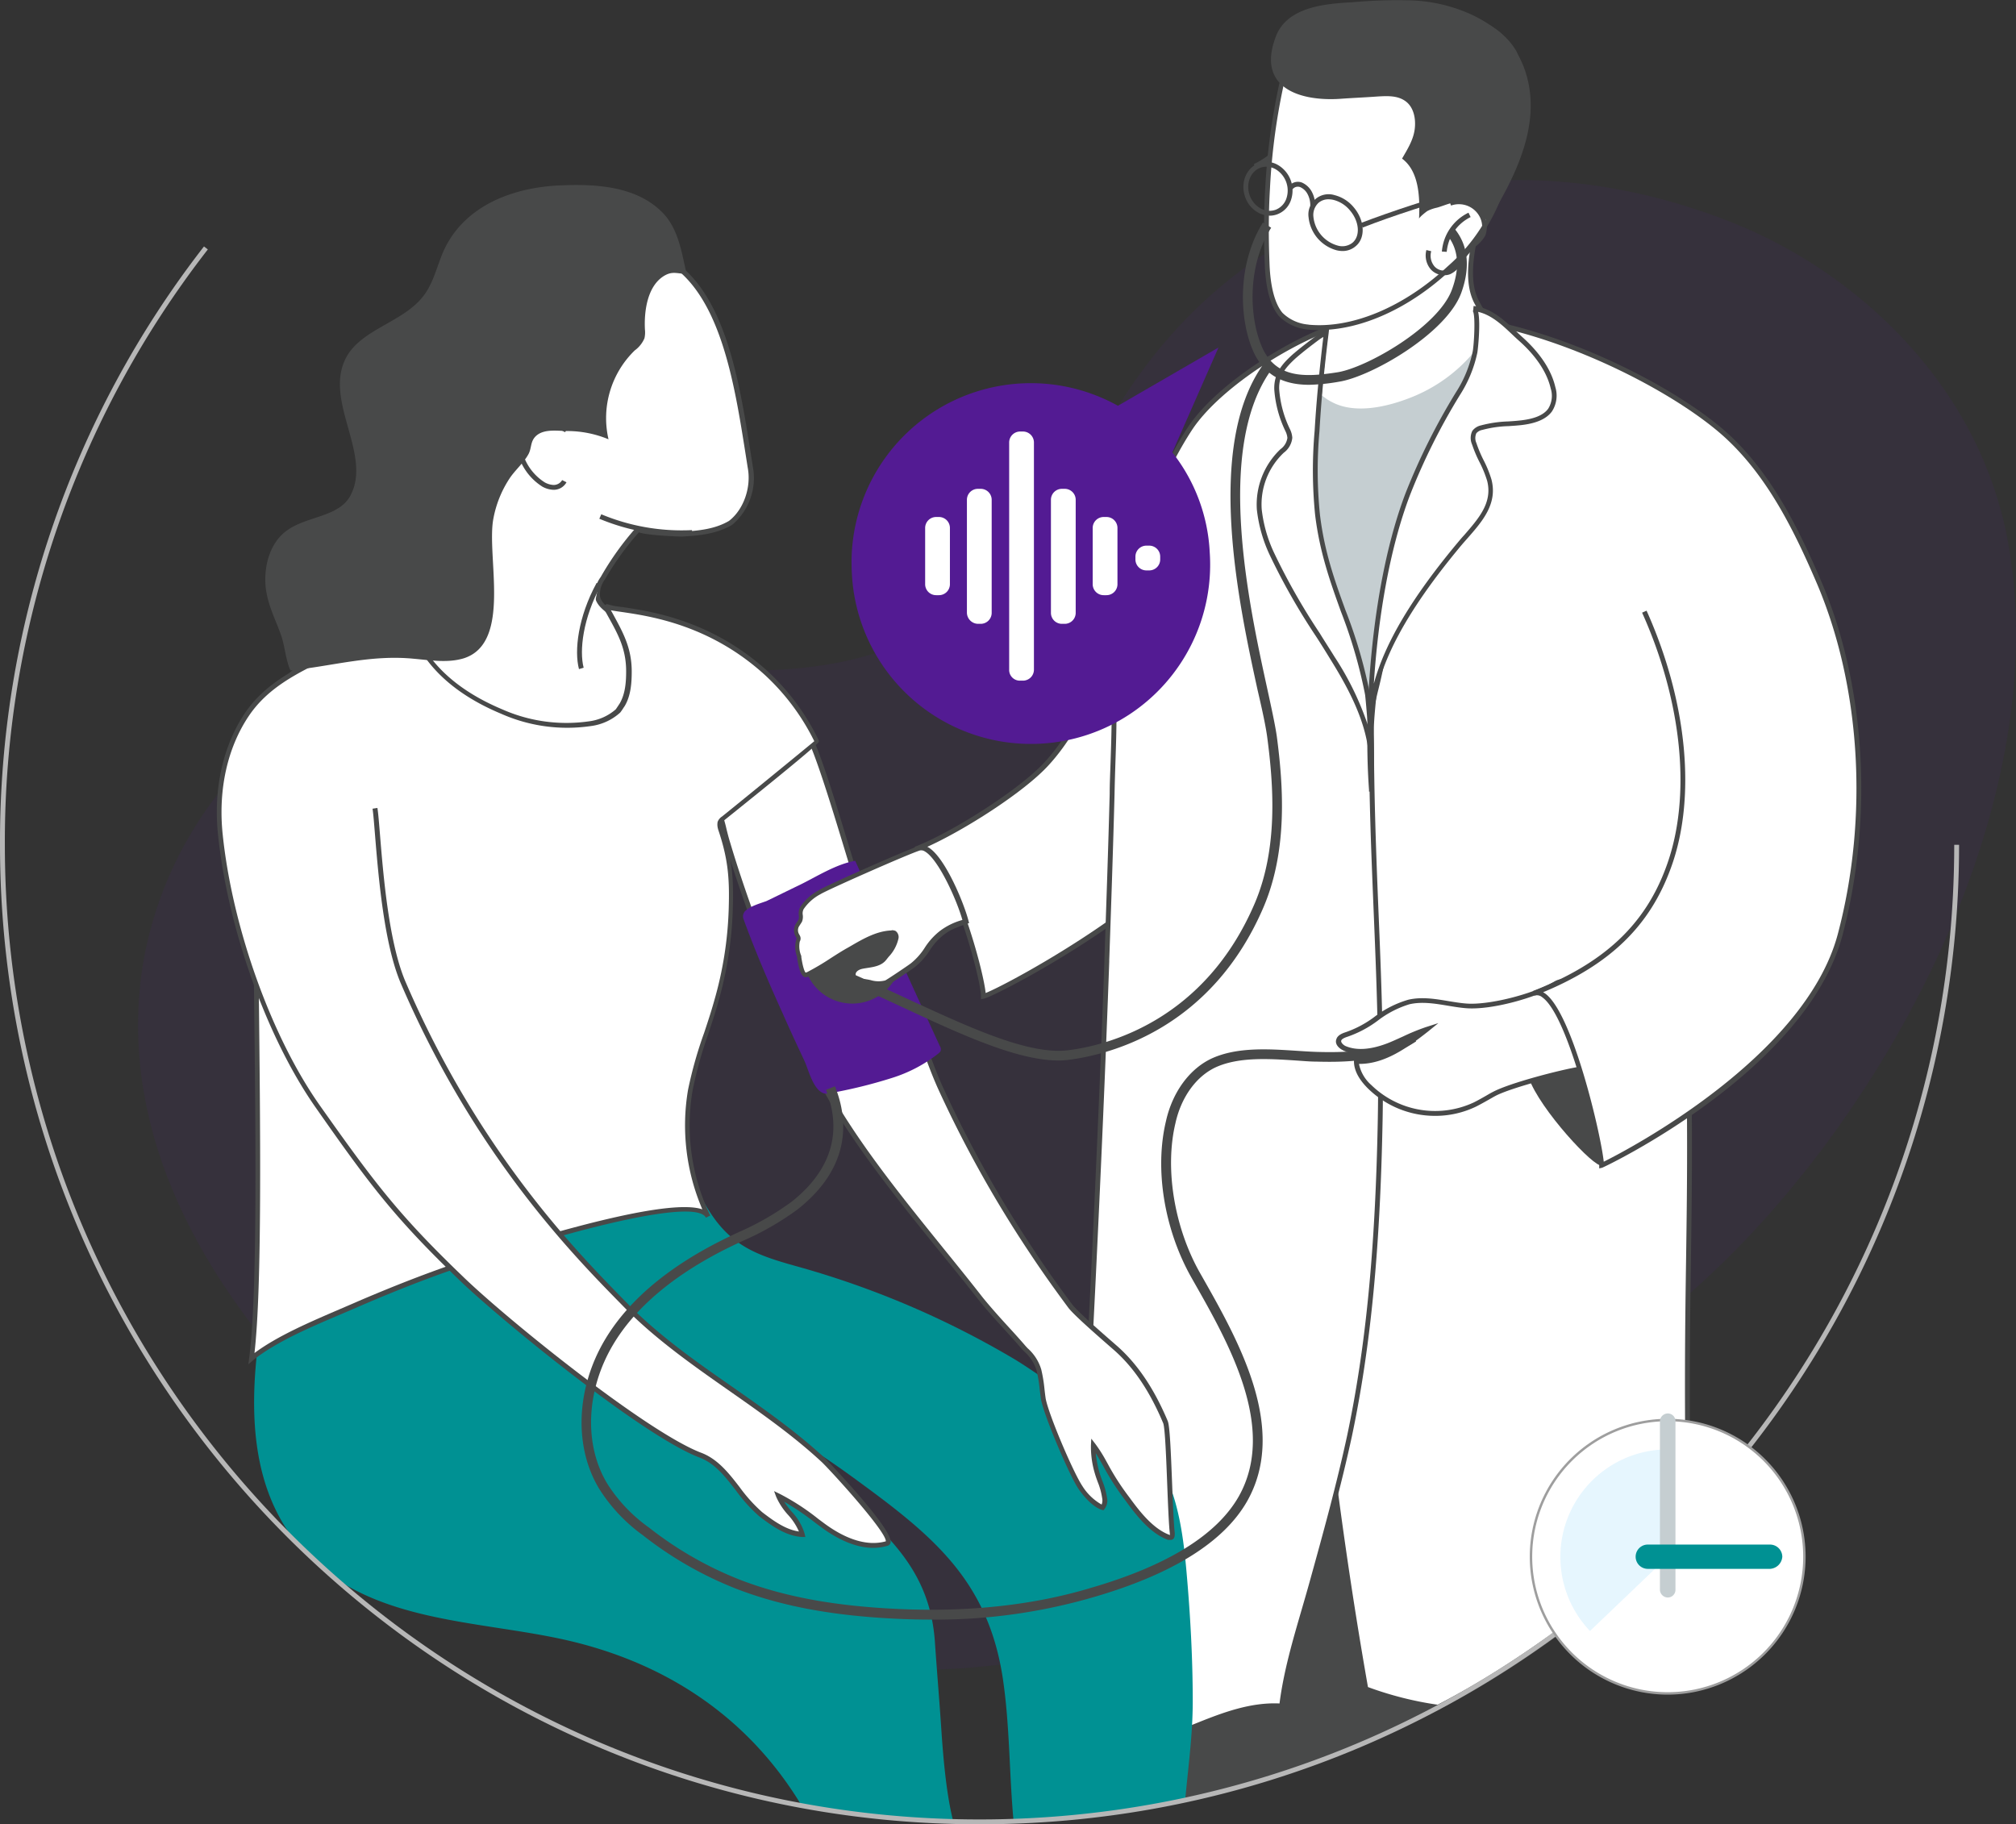 <svg id="Layer_1" data-name="Layer 1" xmlns="http://www.w3.org/2000/svg" viewBox="0 0 415.12 375.65"><rect x="0" y="0" width="415.12" height="375.65" fill="#333333" stroke="none"/><defs><style>.cls-1{isolation:isolate;opacity:0.1;}.cls-2{fill:#531b93;}.cls-3{fill:#fff;}.cls-4{fill:#484949;}.cls-5{fill:#009193;}.cls-6{fill:#c5ced1;}.cls-7{fill:#b7b7b7;}.cls-8{fill:#9e9e9e;}.cls-9{fill:#04a0f4;}</style></defs><g class="cls-1"><path class="cls-2" d="M408.8,128.4C398.5,108.6,380,92.9,359,84.7c-48.2-18.8-97.8-6.3-125.3,37.4-11.1,17.6-21.7,36.9-39.9,47-33.2,18.4-76-1.8-112.2,9.5-27.4,8.6-47.1,35.6-49.8,64.1C27.9,283.3,56.1,319.4,86,343.4c31.1,25,70.4,41.1,110.6,39.5,59.6-2.3,113.6-40.7,156.1-79,39.7-35.8,74.7-101.9,63.2-156A80,80,0,0,0,408.8,128.4Z" transform="translate(-3 -39.14)"/></g><path class="cls-3" d="M238.4,149.8c2-8.2,6.7-15.6,12.5-21.7a17.81,17.81,0,0,1,7.2-5.2c2.8-1,6.2-.7,8.3,1.4,2.4,2.4,2.5,6.1,2.4,9.5-.3,13.1-.7,26.4-3.4,39.3a90,90,0,0,1-5.9,18.9c-2.2,5-3.9,9.8-5.9,14.8-6.8,16.6-45.2,36.9-48.1,37.5,0-4.1-7.8-32.7-14-30.3,7.4-2.8,21.8-11.8,27.1-17.7C222,192.6,230.5,182.2,238.4,149.8Z" transform="translate(-3 -39.14)"/><path class="cls-4" d="M205,244.91v-.61c0-3.57-6-25.75-11.43-29.46a2,2,0,0,0-1.87-.38h0l-.36-.94h0c7.36-2.8,21.7-11.8,26.87-17.56,7.59-8.25,14.21-23.82,19.69-46.28h0c1.85-7.61,6.22-15.19,12.62-21.93a18.54,18.54,0,0,1,7.4-5.32,8.43,8.43,0,0,1,8.81,1.52c2.55,2.54,2.65,6.42,2.55,9.86-.26,11.55-.59,25.93-3.41,39.39a90.67,90.67,0,0,1-5.93,19c-1.44,3.26-2.69,6.51-3.9,9.66-.65,1.69-1.31,3.4-2,5.12-6.95,17-45.71,37.24-48.46,37.81Zm-11.42-31.23a4.79,4.79,0,0,1,.56.33c5.5,3.77,11.27,24.38,11.82,29.61,5.43-2.16,40.81-21.48,47.18-37q1-2.58,2-5.11c1.21-3.15,2.47-6.42,3.91-9.7a88.78,88.78,0,0,0,5.87-18.8c2.8-13.37,3.13-27.7,3.39-39.21.1-3.24,0-6.88-2.25-9.14-2.07-2.06-5.4-2.13-7.78-1.28a17.68,17.68,0,0,0-7,5.07c-6.29,6.61-10.57,14-12.38,21.48h0c-5.52,22.62-12.22,38.34-19.92,46.72C214,202.18,201.41,210.22,193.58,213.68Z" transform="translate(-3 -39.14)"/><path class="cls-4" d="M217,409.8c-.5,2.2-.63,2-.33,4.19,19,.12,68.1-8.21,112-42.49a116.59,116.59,0,0,0-40.8-21.4c-4.5-1.3-9.4-2.3-13.7-.4-6.4,2.9-8.5,10.7-10.7,17.4a74.41,74.41,0,0,1-7.2,15.7,34.64,34.64,0,0,1-7.8,9.6c-4.9,4-11.1,5.7-17.1,7.9S218.3,403.6,217,409.8Z" transform="translate(-3 -39.14)"/><path class="cls-3" d="M350.3,235.8c1.67,57.76-.51,60.17.5,117.94-24.33,21.06-40,30.93-51.62,37a69.55,69.55,0,0,1-14.88-3.8c-3.5-19.8-6.3-39.7-8.6-59.7-2.1-18.4-5.6-37.9-5.4-56.3.3-30.1,1.5-60.3,3.1-90.3.4-7.4.8-14.8,1.9-22.2a82.74,82.74,0,0,1,3.5-14.7,64.87,64.87,0,0,1,5.9-12.5,29,29,0,0,1,6.7-8.1,20.78,20.78,0,0,1,18.6-3.8,33.88,33.88,0,0,1,9.1,4.6A167.76,167.76,0,0,1,333.2,135a75.74,75.74,0,0,1,9.2,8.7,87.7,87.7,0,0,1,6.7,9.3c1,1.6,2.1,3.2,3.1,4.7a2.11,2.11,0,0,1,.5,1.3c0,.5-.5.9-.9.7" transform="translate(-3 -39.14)"/><path class="cls-4" d="M299.26,391.22l-.17,0a71.26,71.26,0,0,1-15-3.84l-.25-.1-.05-.27c-3.34-18.91-6.16-38.45-8.61-59.73-.54-4.8-1.2-9.77-1.83-14.58-1.83-13.84-3.72-28.15-3.57-41.79.27-27,1.25-55.7,3.1-90.32.39-7.28.8-14.81,1.91-22.24a83.76,83.76,0,0,1,3.52-14.8,65.17,65.17,0,0,1,5.94-12.59,28.83,28.83,0,0,1,6.82-8.23,21.18,21.18,0,0,1,19.05-3.89,33.86,33.86,0,0,1,9.24,4.67,166.11,166.11,0,0,1,14.14,11.13,75.77,75.77,0,0,1,9.26,8.76,87.72,87.72,0,0,1,6.74,9.35c.75,1.2,1.56,2.4,2.33,3.56l.77,1.13a2.6,2.6,0,0,1,.58,1.58,1.28,1.28,0,0,1-.6,1.08,1,1,0,0,1-1,.07l.44-.9c.15-.1.18-.18.18-.25a1.63,1.63,0,0,0-.4-1l-.78-1.16c-.78-1.16-1.59-2.37-2.34-3.57A86.43,86.43,0,0,0,342,144a75.47,75.47,0,0,0-9.14-8.65,169.09,169.09,0,0,0-14.06-11.07,33.09,33.09,0,0,0-9-4.53,20.16,20.16,0,0,0-18.14,3.71,27.6,27.6,0,0,0-6.59,8,64.17,64.17,0,0,0-5.86,12.4,84,84,0,0,0-3.48,14.62c-1.09,7.38-1.5,14.89-1.89,22.15-1.85,34.6-2.83,63.28-3.1,90.28-.15,13.56,1.74,27.84,3.56,41.64.63,4.81,1.29,9.79,1.84,14.59,2.43,21.17,5.23,40.6,8.54,59.4a70.6,70.6,0,0,0,14.35,3.64c9.53-4.95,25.17-14.14,51.21-36.67-.47-26.55-.26-41.18-.05-55.32.23-16.11.45-31.32-.45-62.38l1,0c.9,31.08.68,46.29.45,62.41-.21,14.18-.42,28.84.05,55.53V354l-.17.15c-26.37,22.83-42.15,32.07-51.72,37Z" transform="translate(-3 -39.14)"/><path class="cls-4" d="M292.9,249.7a10.09,10.09,0,0,0,1.5-.7c.4-.2.6-.5,1.1-.5a19.27,19.27,0,0,1,2.4.1,2.35,2.35,0,0,1,.8.2c.4,0,.8-.1,1.2-.1a1.7,1.7,0,0,1,1.5,2.9A12.23,12.23,0,0,1,298,255a29,29,0,0,1-2.9,1.9c-1.5.9-2.9,1.9-4.4,2.8a3.7,3.7,0,0,1-1.1.5,3.79,3.79,0,0,1-1.5,0c-1.4-.2-2.8-.4-4.1-.7a3.18,3.18,0,0,1-.9-.3,2.87,2.87,0,0,1-1-2.2c-.1-.6-.1-1.1-.2-1.7,0-.3-.1-.6.1-.8s.3-.3.5-.5C285.7,252.1,289.4,251.1,292.9,249.7Z" transform="translate(-3 -39.14)"/><path class="cls-4" d="M332.8,279.1c-1.4.7-12.8-11.6-15-18l9.9-3.5s2.5,8.6,3.2,11.5C331.5,271.5,332.8,279.1,332.8,279.1Z" transform="translate(-3 -39.14)"/><path class="cls-3" d="M223.6,361.4c-2.9,16.2-6,31.8-5.7,48.2A262.42,262.42,0,0,1,250,394.2c5.4-2.2,11.1-4.2,16.9-3.8,1-8.5,3.9-17,6.2-25.3,2.8-10.1,5.6-20.2,7.8-30.4,4.5-21.4,5.9-43.4,6.3-65.3.5-29-1.9-51.3-1.8-80.2,0-4.1,1.7-14.8,1-18.8-.9-5.2-2.9-10.1-4.1-15.2a112.92,112.92,0,0,1-1.9-11.4c-1.7-12.7-.6-25.8.9-38.5-10.5,2.4-27.4,13.1-33.3,22.1-9.9,15.2-15.6,37.3-15.6,58.9,0,5.4-.3,10.9-.4,16.3-.3,11.5-.7,23-1.1,34.5-.8,22.5-1.8,45.1-2.9,67.6-.8,16.1-1.6,32.2-3.1,48.2C224.4,355.6,224.1,358.5,223.6,361.4Z" transform="translate(-3 -39.14)"/><path class="cls-4" d="M217.42,410.45l0-.84c-.28-15.14,2.29-29.36,5-44.41l.7-3.89c.23-1.35.42-2.69.6-4,.22-1.56.43-3,.7-4.48,1.49-15.94,2.3-32.31,3.09-48.13,1.22-25.06,2.17-47.17,2.9-67.6v-.34c.39-11.19.79-22.77,1.09-34.15,0-2.16.11-4.33.18-6.51.11-3.22.22-6.55.22-9.78,0-22,5.86-44.1,15.68-59.17,6.25-9.54,23.5-20,33.61-22.32l.69-.16-.08.71c-1.47,12.44-2.6,25.7-.9,38.37a111,111,0,0,0,1.89,11.35c.5,2.13,1.15,4.26,1.78,6.32a72.3,72.3,0,0,1,2.32,8.91c.45,2.56-.05,7.68-.49,12.2-.26,2.66-.5,5.17-.5,6.69,0,13.46.46,25.65.94,37.43.56,13.41,1.13,27.28.86,42.78-.49,26.8-2.44,47-6.31,65.39-2.21,10.24-5.06,20.5-7.81,30.43-.51,1.85-1.05,3.7-1.59,5.56-1.88,6.44-3.82,13.09-4.59,19.67l-.06.47-.47,0c-5.88-.41-11.69,1.73-16.68,3.76a262.61,262.61,0,0,0-32,15.37ZM280.72,106c-10,2.58-26.31,12.59-32.3,21.72-9.72,14.92-15.52,36.84-15.52,58.63,0,3.25-.11,6.58-.22,9.81-.07,2.17-.14,4.34-.18,6.5-.3,11.39-.7,23-1.09,34.17v.34c-.73,20.43-1.68,42.55-2.9,67.6-.79,15.84-1.6,32.22-3.1,48.23-.27,1.47-.48,2.93-.69,4.48-.19,1.34-.38,2.69-.62,4.05h0l-.7,3.89c-2.66,14.72-5.17,28.65-5,43.37a263.1,263.1,0,0,1,31.42-15c5-2,10.73-4.15,16.65-3.87.82-6.5,2.72-13,4.57-19.36.54-1.86,1.08-3.71,1.59-5.55,2.75-9.91,5.59-20.16,7.79-30.37,3.86-18.35,5.8-38.46,6.29-65.2.27-15.47-.3-29.32-.86-42.72-.48-11.79-1-24-.94-37.47,0-1.57.25-4.11.51-6.79.43-4.45.92-9.5.5-11.93a72.74,72.74,0,0,0-2.3-8.79c-.63-2.07-1.29-4.22-1.8-6.38-.9-3.82-1.41-7.7-1.91-11.45C278.23,131.33,279.28,118.26,280.72,106Z" transform="translate(-3 -39.14)"/><path class="cls-3" d="M328.3,259.3c-3.8.6-14.2,3.3-17.6,5.1-1.3.7-2.6,1.5-4,2.2a19.41,19.41,0,0,1-21.7-3.7c-1.4-1.4-2.7-3.2-2.7-5.2,5.4.3,10.2-3.2,14.4-6.5-2.8.9-5.4,2.4-8.1,3.4s-5.9,1.6-8.6.5c-.7-.3-1.6-1-1.3-1.8.2-.6,1-.9,1.6-1.1,4.6-1.3,8.1-5.6,12.8-6.7,3.9-.9,7.9.5,11.8.8,4.9.4,13.9-2,18.4-4.6,1.5-.9,3.9-.4,5.5.4a9.16,9.16,0,0,1,3.6,3.7,11.58,11.58,0,0,1,1.5,8.3A6.48,6.48,0,0,1,328.3,259.3Z" transform="translate(-3 -39.14)"/><path class="cls-4" d="M298.57,268.92a19.71,19.71,0,0,1-13.92-5.67c-1.89-1.89-2.85-3.75-2.85-5.55v-.53l.53,0c4,.23,7.63-1.7,11.09-4.16l-1.07.49c-1.17.54-2.37,1.09-3.58,1.54-3.53,1.31-6.55,1.48-9,.49-1.07-.46-2-1.39-1.58-2.44.29-.85,1.34-1.21,1.91-1.4a21.5,21.5,0,0,0,6-3.22A21.31,21.31,0,0,1,293,245c2.74-.63,5.52-.17,8.2.28,1.24.2,2.52.42,3.75.51,4.54.36,13.51-1.87,18.11-4.53,1.63-1,4.18-.52,6,.38a9.62,9.62,0,0,1,3.81,3.89,12.08,12.08,0,0,1,1.56,8.68,7,7,0,0,1-6,5.57c-3.71.59-14.13,3.3-17.44,5-.5.27-1,.56-1.51.85-.8.45-1.63.92-2.5,1.36A19.31,19.31,0,0,1,298.57,268.92Zm-15.74-10.7a7.85,7.85,0,0,0,2.52,4.33,18.83,18.83,0,0,0,21.13,3.6c.84-.42,1.65-.88,2.44-1.33.52-.3,1-.59,1.54-.86,3.46-1.83,13.89-4.54,17.76-5.16h0a5.94,5.94,0,0,0,5.18-4.81,11,11,0,0,0-1.45-8,8.43,8.43,0,0,0-3.38-3.49c-1.5-.76-3.72-1.21-5-.42-4.35,2.51-13.46,5.1-18.7,4.67-1.28-.1-2.57-.32-3.83-.53-2.59-.43-5.27-.87-7.82-.28a20.4,20.4,0,0,0-6.48,3.34,22.55,22.55,0,0,1-6.29,3.35c-.33.11-1.13.38-1.27.78s.5,1,1,1.18c2.16.88,4.93.71,8.23-.51,1.17-.43,2.35-1,3.5-1.51a43.86,43.86,0,0,1,4.62-1.9l2.65-.85L297,251.59c-4.28,3.36-8.88,6.63-14.06,6.63Z" transform="translate(-3 -39.14)"/><path class="cls-3" d="M290.4,104.4c1.3-.1,2.5-.2,3.7-.2,22.1-1,51.7,13.1,64.3,24.5,8.8,8,14.3,19,19,29.9,9.4,21.7,10.8,49.4,4.5,73.1-7.3,27.1-47.9,47.1-49.1,47.4,0-4.1-7.7-37.8-14-35.4,13.1-5.1,22.9-12.5,27.8-26,6.1-16.6,2-37-5-52.6" transform="translate(-3 -39.14)"/><path class="cls-4" d="M332.3,279.74v-.64c0-3.82-6.21-30.8-11.76-34.62a1.62,1.62,0,0,0-1.56-.31l-.36-.94c14.64-5.7,23.13-13.63,27.51-25.7,5.2-14.15,3.34-33.68-5-52.23l.92-.41c8.42,18.79,10.3,38.59,5,53-4.31,11.87-12.45,19.81-26.3,25.57l.34.21c5.7,3.93,11.55,29,12.14,34.69,5-2.47,41.36-21.51,48.17-46.77,6.44-24.23,4.76-51.43-4.48-72.77-4.63-10.74-10.12-21.77-18.88-29.73-11.73-10.61-41.23-25.41-63.94-24.37-1.12,0-2.24.09-3.42.18l-.26,0-.08-1,.26,0c1.21-.09,2.34-.18,3.48-.18,22.92-1,52.78,13.9,64.64,24.63,8.89,8.09,14.45,19.23,19.12,30.07,9.33,21.54,11,49,4.52,73.43-7.52,27.94-49.07,47.66-49.46,47.75Z" transform="translate(-3 -39.14)"/><path class="cls-3" d="M103.1,148c-.4,1-.7,2.1-1.1,3.1a33.47,33.47,0,0,1-15,17.7c-5.6,3.1-12,4.6-17.7,7.5-7.1,3.6-9.6,8.3-10.2,16.3A23,23,0,0,0,60.3,203c2.1,5.3,6.8,9,11.7,11.9,18.5,10.9,41.2,12.4,62.3,9.1,4.1-.6,8.4-1.5,11.7-4.1,5.8-4.5,6.8-12.8,6.7-20.1-.1-6.8-.8-13.7-3.6-19.8-2-4.3-3.7-4.8-7.6-6.6a72.22,72.22,0,0,1-12.9-8.2c-1.2-.9-2.4-1.9-2.6-3.3a5.57,5.57,0,0,1,1.1-3.7,60.34,60.34,0,0,1,7.3-10.1c-.5.5,8.4,1.1,8.9,1,3.5-.2,7-.5,10.1-2.3,3.3-2.5,4.9-7.4,4.1-11.5-2.5-15.6-5-35.9-17.3-42.8-7.4-3.3-16.5-1.6-24.7-1.6-6.6.8-13.2,2.5-17.3,8.2-4.1,4.9-6.6,11.5-5.8,18.1.8,5.8,3.3,9.9,8.2,14C106,136.3,105.2,141.8,103.1,148Z" transform="translate(-3 -39.14)"/><path class="cls-4" d="M115,226.05c-13.81,0-29.31-2.52-43.22-10.72-4-2.36-9.55-6.18-11.91-12.15a23.14,23.14,0,0,1-1.24-10.62c.64-8.53,3.58-13.21,10.47-16.71a82.48,82.48,0,0,1,8.34-3.47,68.75,68.75,0,0,0,9.35-4,33,33,0,0,0,14.77-17.43c.2-.51.37-1,.55-1.54s.35-1.06.55-1.56c2.22-6.56,2.6-11.57-2.37-16.27-5.05-4.22-7.56-8.5-8.36-14.29a24.58,24.58,0,0,1,5.92-18.49c4.33-6,11.34-7.62,17.62-8.38,2.11,0,4.27-.11,6.36-.22,6.37-.32,13-.66,18.6,1.86,11.84,6.64,14.78,25.36,17.15,40.4l.44,2.78a12.61,12.61,0,0,1-4.29,12c-3.18,1.85-6.72,2.19-10.37,2.4,0,0-6.77-.19-8.82-.87a59.54,59.54,0,0,0-7,9.72,5.11,5.11,0,0,0-1,3.37c.18,1.21,1.29,2.14,2.41,3a70.91,70.91,0,0,0,12.81,8.14l.84.39c3.38,1.54,5.08,2.31,7,6.46,3.07,6.69,3.56,14.2,3.65,20,.09,6.44-.53,15.57-6.89,20.5-3.36,2.65-7.73,3.59-11.94,4.2A125.8,125.8,0,0,1,115,226.05ZM128.34,91c-2.15,0-4.33.11-6.49.22s-4.27.22-6.35.22c-6,.73-12.77,2.26-16.89,8a23.54,23.54,0,0,0-5.71,17.75c.77,5.59,3.09,9.55,8,13.68,6,5.63,4.5,11.9,2.65,17.34v0c-.19.5-.36,1-.54,1.53s-.35,1.07-.56,1.57a34,34,0,0,1-15.22,18,70.52,70.52,0,0,1-9.48,4.08,77.58,77.58,0,0,0-8.23,3.42c-6.62,3.36-9.31,7.67-9.93,15.9a22.21,22.21,0,0,0,1.17,10.18c2.25,5.68,7.63,9.37,11.48,11.65,20.76,12.23,45.16,11.66,62,9,4.08-.59,8.29-1.49,11.47-4,4.58-3.55,6.64-9.81,6.51-19.7-.08-5.71-.56-13.09-3.55-19.6-1.77-3.81-3.26-4.49-6.51-6l-.85-.39a72.38,72.38,0,0,1-13-8.25c-1.29-1-2.57-2-2.8-3.63a6,6,0,0,1,1.18-4A60,60,0,0,1,134,147.76h0l0,0,.37.35.45,0a.37.37,0,0,0-.17-.28c.69.36,7.73.91,8.52.82,3.71-.22,7-.53,9.93-2.24,3-2.29,4.65-6.91,3.86-11l-.44-2.8c-2.34-14.82-5.25-33.28-16.61-39.66A28.51,28.51,0,0,0,128.34,91Z" transform="translate(-3 -39.14)"/><path class="cls-3" d="M119.2,138.2a2.53,2.53,0,0,1-2.3,1.3,4.66,4.66,0,0,1-2-.6,11.24,11.24,0,0,1-5.1-8,6.51,6.51,0,0,1,.4-3.9,3.63,3.63,0,0,1,3.1-2.1,3,3,0,0,1,1.6.5c1.6.7,3.2,1.5,4.7,2.3" transform="translate(-3 -39.14)"/><path class="cls-4" d="M116.9,140a5.09,5.09,0,0,1-2.22-.65,11.76,11.76,0,0,1-5.37-8.37,6.86,6.86,0,0,1,.44-4.21,4.11,4.11,0,0,1,3.55-2.37,3.44,3.44,0,0,1,1.86.57c1.39.6,3,1.38,4.68,2.29l-.48.88c-1.67-.89-3.24-1.66-4.66-2.28a2.64,2.64,0,0,0-1.4-.46,3.13,3.13,0,0,0-2.65,1.82,5.88,5.88,0,0,0-.36,3.6,10.72,10.72,0,0,0,4.86,7.64,4.12,4.12,0,0,0,1.75.54,2,2,0,0,0,1.85-1l.9.45A3,3,0,0,1,116.9,140Z" transform="translate(-3 -39.14)"/><path class="cls-5" d="M138,248.65a17.74,17.74,0,0,0-11.1-9.1c-10.4-2.7-15.1,4.8-21.7,11.1a188.65,188.65,0,0,1-23.7,19.1c-4.5,3-9.1,5.9-13,9.6s-6.6,7.2-7.8,12.5c-4.8,21.6-11.7,51,6.5,68.4,14,13.4,35.8,12.6,53.6,16.9,20.66,5,36.65,16.43,47,33.37,5.94,1.28,20.54,3.73,31.39,3.29-1.4-5.7-2-13.16-2.39-19s-.9-11.8-1.3-17.7c-.7-9.4-4.4-16-10.9-22.7-7.2-7.5-21-10.1-30.5-14-10-4.1-20.1-9.9-25.2-19.4,18.3,2.6,35,11.6,49.8,22.4,15.9,11.6,27.7,20.8,30.8,41.4,1.45,9.72,1.3,19.65,2.22,29.5,9.09-.44,28.9-2,35.34-4.68.62-6.73,1.54-13.29,1.54-20.12,0-9-.5-17.9-1.3-26.9-.6-6.7-1.5-13.5-4.3-19.7-2.9-6.6-7.5-10.7-14-13.4s-12.3-7.8-18.5-11.3a184.57,184.57,0,0,0-42.7-18.1c-8.3-2.3-13.9-4-18.7-11.5a55.64,55.64,0,0,1-8.3-23.7C140.23,259.45,140.43,253.65,138,248.65Z" transform="translate(-3 -39.14)"/><path class="cls-3" d="M171,259.6a268.06,268.06,0,0,1-12.8-30.9c-1.9-5.3-3.7-10.5-5.3-15.9-.7-2.1-1-4.3-1.8-6.3-.9-2.3-2-4.6-1.6-7.2.5-3.6,3.9-6,7-7.8,2.6-1.5,5.8-2.9,8.6-1.8,1.8.7,2.9-1.5,4,.2,3.1,4.9,10.1,31.1,12.4,36.7,2.7,6.7,5.6,13.4,8.6,20,2.6,5.7,4.2,11.5,6.8,17.1a242,242,0,0,0,18.2,32.6c2.6,4,5.4,7.9,8.3,11.8,1.3,1.7,7.7,7.2,9.4,8.7,4.6,4.1,7.8,9.5,10.2,15.2.7,1.8.9,18.9,1.4,22.9,0,.3,0,.7-.2.8s-.3,0-.5,0c-3.6-1.3-6.4-5-8.6-8a52,52,0,0,1-4.5-7,33.36,33.36,0,0,0-2.5-4,18.28,18.28,0,0,0,.8,5.7,29.87,29.87,0,0,1,1.5,5.1,2.39,2.39,0,0,1-.4,2c-1.7-.5-3.6-2.7-4.6-4.2-1.8-2.7-7-14.8-7.6-18.2a55.83,55.83,0,0,0-.9-5.9c-.5-2-1.7-3.1-3.1-4.6-2.9-3.4-6.1-6.6-8.9-10.1C193.5,291.9,179.3,276.2,171,259.6Z" transform="translate(-3 -39.14)"/><path class="cls-4" d="M244.07,356.24l-.25,0-.12,0-.17,0c-3.86-1.39-6.85-5.47-8.83-8.17a53.4,53.4,0,0,1-4.54-7.06l-.29-.51c-.41-.72-.8-1.42-1.24-2.11a23,23,0,0,0,.75,3.95c.16.54.36,1.09.56,1.64a15.56,15.56,0,0,1,1,3.53,2.85,2.85,0,0,1-.52,2.38l-.21.25-.31-.09c-1.78-.52-3.74-2.7-4.88-4.4-1.86-2.8-7.07-15-7.67-18.39-.1-.68-.18-1.34-.26-2a29.21,29.21,0,0,0-.63-3.87,8.55,8.55,0,0,0-2.56-3.94l-.43-.45c-1.22-1.43-2.5-2.83-3.73-4.19-1.75-1.91-3.55-3.89-5.19-5.94-2.55-3.26-5.18-6.51-8-9.95-9.59-11.85-19.52-24.1-26-37h0a264.93,264.93,0,0,1-12.82-30.95c-1.76-4.92-3.63-10.26-5.31-15.93-.31-.92-.54-1.88-.77-2.8a27.85,27.85,0,0,0-1-3.46l-.31-.75c-.83-2.1-1.7-4.26-1.32-6.71.52-3.78,4-6.25,7.24-8.15,2.38-1.38,5.91-3.06,9-1.84A2.14,2.14,0,0,0,167,189c.72-.29,1.71-.7,2.54.59,2,3.11,5.33,14.15,8.3,23.9,1.76,5.79,3.28,10.78,4.14,12.88,2.55,6.32,5.44,13,8.6,20,1.28,2.82,2.34,5.69,3.36,8.48s2.12,5.79,3.43,8.62A240.81,240.81,0,0,0,215.52,296c2.28,3.51,4.83,7.14,8.28,11.78,1.09,1.42,6,5.72,8.38,7.79l.95.83c4.15,3.7,7.53,8.73,10.33,15.38.41,1.05.62,5.85.9,13.06.17,4.27.33,8.3.54,10,0,.44,0,1-.41,1.27A.71.71,0,0,1,244.07,356.24Zm-.27-1h.09c0-.1,0-.23,0-.31-.21-1.66-.37-5.71-.54-10-.2-5.24-.45-11.76-.83-12.72-2.73-6.5-6-11.41-10.06-15l-.95-.83c-2.57-2.25-7.37-6.43-8.52-7.94-3.46-4.66-6-8.31-8.32-11.83a242.65,242.65,0,0,1-18.23-32.66c-1.33-2.87-2.42-5.83-3.47-8.7s-2.06-5.62-3.33-8.4c-3.17-7-6.06-13.7-8.61-20-.88-2.14-2.41-7.16-4.18-13-2.8-9.21-6.29-20.66-8.18-23.65-.37-.57-.56-.51-1.33-.2a3.14,3.14,0,0,1-2.43.2c-2.73-1.07-6,.49-8.17,1.76-3.08,1.79-6.29,4.07-6.75,7.44-.34,2.18.44,4.13,1.26,6.18l.31.77a26.64,26.64,0,0,1,1.05,3.58c.23.91.46,1.84.75,2.74,1.68,5.67,3.54,11,5.3,15.89a264.93,264.93,0,0,0,12.78,30.85h0c6.42,12.84,16.31,25,25.87,36.85,2.79,3.44,5.42,6.69,8,10,1.62,2,3.41,4,5.14,5.89,1.25,1.36,2.53,2.77,3.75,4.19l.41.44a9.45,9.45,0,0,1,2.8,4.37,30.33,30.33,0,0,1,.66,4c.07.65.15,1.3.24,1.94.59,3.31,5.7,15.26,7.53,18a11.15,11.15,0,0,0,4,3.87,2.28,2.28,0,0,0,.11-1.32,14.49,14.49,0,0,0-.91-3.32c-.21-.57-.41-1.13-.58-1.71a19,19,0,0,1-.82-5.87l.07-1.35.83,1.07a29.92,29.92,0,0,1,2.24,3.54l.29.52a51,51,0,0,0,4.47,6.94C237.4,350,240.26,353.89,243.8,355.2Z" transform="translate(-3 -39.14)"/><path class="cls-3" d="M131.1,184.3a13.39,13.39,0,0,0,1.4-6.9c0-5.6-2.4-8.9-4.9-13.6.8,1.5,17.9,0,33.2,14a46.5,46.5,0,0,1,10.4,14.1c0,.1-17.9,14.7-19.3,15.8a1.78,1.78,0,0,0-.7.8,3,3,0,0,0,.1,1.3c2.1,6.2,2.4,10.2,2.2,16.6a76.83,76.83,0,0,1-3,19c-1.7,6.1-4.2,12-5.3,18.3a43.14,43.14,0,0,0,3.7,26c-2.9-5.9-43.6,7.4-48.3,8.9-8,2.6-15.9,5.7-23.6,9-6.8,3-16.4,6.6-22.2,11.3,2.9-21.5-.1-101.2,1.1-122.4.2-4.4.8-8.8,2.8-12.7C64.2,173,76.5,171,87.1,168.6c.1,0,.3-.1.5,0a1,1,0,0,1,.4.5c3.3,8.2,10.4,13.3,18.3,16.6a33.16,33.16,0,0,0,18.1,2.5,11,11,0,0,0,5.8-2.6C130.6,185.1,130.8,184.7,131.1,184.3Z" transform="translate(-3 -39.14)"/><path class="cls-4" d="M54.14,320.08l.16-1.25c1.73-12.79,1.36-46.26,1-75.78-.21-19.55-.41-38,.07-46.58.17-3.74.65-8.6,2.86-12.9,5.22-10.25,16.51-12.75,26.48-15l2.25-.5h.11a1,1,0,0,1,.72.05,1.48,1.48,0,0,1,.63.73c2.84,7.05,8.9,12.54,18,16.36a32.62,32.62,0,0,0,17.83,2.47,10.37,10.37,0,0,0,5.53-2.46c.18-.24.33-.48.48-.7s.23-.36.35-.53c1.16-2,1.32-4.44,1.32-6.62,0-4.6-1.63-7.54-3.69-11.26-.37-.67-.76-1.37-1.15-2.11l.88-.47a15.33,15.33,0,0,0,3.14.61c6,.89,18.45,2.73,30,13.26a47.19,47.19,0,0,1,10.51,14.26l0,.21c0,.64-19.3,16-19.49,16.19a1.46,1.46,0,0,0-.54.57,2.42,2.42,0,0,0,.09.9l0,.14c2.13,6.26,2.41,10.39,2.21,16.72a77.28,77.28,0,0,1-3,19.12c-.62,2.21-1.35,4.43-2.06,6.57a85,85,0,0,0-3.23,11.68,42.72,42.72,0,0,0,3.66,25.69h0l-.9.44h0c-1.64-3.33-19.25,0-47.1,9l-.6.2c-7.22,2.34-14.93,5.28-23.55,9l-3.88,1.67c-6.33,2.69-13.5,5.74-18.21,9.56Zm33-151-2.22.5c-9.75,2.16-20.81,4.6-25.81,14.44-2.12,4.13-2.58,8.84-2.75,12.49-.48,8.54-.28,27-.07,46.52.32,28.68.68,61.08-.89,74.73,4.79-3.56,11.51-6.42,17.49-9,1.35-.58,2.65-1.13,3.87-1.67,8.66-3.71,16.39-6.66,23.65-9l.59-.19c18.32-5.88,40.16-11.92,46.62-9.73a43.81,43.81,0,0,1-2.95-24.58A85.09,85.09,0,0,1,148,251.8c.71-2.14,1.44-4.34,2.05-6.53a76.29,76.29,0,0,0,3-18.89c.19-6.2-.08-10.24-2.17-16.42l-.05-.2a3.07,3.07,0,0,1-.06-1.38,2.27,2.27,0,0,1,.9-1.1c1.49-1.17,16.78-13.65,19-15.51a46.45,46.45,0,0,0-10.13-13.6c-11.28-10.32-23.54-12.13-29.43-13-1-.14-1.75-.25-2.33-.37.17.29.33.58.49.87,2,3.69,3.81,6.88,3.81,11.74,0,2.33-.17,5-1.47,7.16l0,0c-.12.16-.22.32-.33.49a9.2,9.2,0,0,1-.58.82,11.1,11.1,0,0,1-6.1,2.78,33.53,33.53,0,0,1-18.38-2.53c-9.4-3.92-15.65-9.6-18.57-16.87,0-.08-.11-.22-.16-.24Z" transform="translate(-3 -39.14)"/><path class="cls-4" d="M143.41,149.35a43.8,43.8,0,0,1-17-3.39l.4-.92a43,43,0,0,0,18.68,3.26l0,1C144.82,149.33,144.11,149.35,143.41,149.35Z" transform="translate(-3 -39.14)"/><path class="cls-2" d="M156.6,226.6a1.57,1.57,0,0,0-.5,1.8c2.4,6.6,5.2,13.1,8.1,19.5,1.4,3.2,2.9,6.4,4.4,9.6.9,1.9,1.8,6.1,4.1,6.8a2.72,2.72,0,0,0,.9,0,100,100,0,0,0,13.1-3.2,29.81,29.81,0,0,0,9.5-5c.2-.2.4-.3.5-.6a1.23,1.23,0,0,0-.2-1c-5-10.9-10-21.9-15-32.8-.8-1.8-1.6-3.5-2.4-5.3-4,.7-8,3.3-11.5,5-2.3,1.1-4.5,2.2-6.8,3.3C159.7,225.1,157.6,225.7,156.6,226.6Z" transform="translate(-3 -39.14)"/><path class="cls-4" d="M178.5,245.8a10.1,10.1,0,1,0-10.1-10.1A10.1,10.1,0,0,0,178.5,245.8Z" transform="translate(-3 -39.14)"/><path class="cls-3" d="M80.2,205.6c.7,4.4,1.3,25.6,5.9,36.1,15.6,36.1,36.4,56.7,45.9,66.4,12,12.2,28.2,20.2,40.7,31.9,1.1,1.1,15.4,16.3,12.9,17-4.5,1.3-9.3-.9-13.1-3.7a56.46,56.46,0,0,0-9.2-6.1c1.1,2.9,4.2,4.8,4.9,7.9-3.2-.2-6-2.2-8.6-4.2-4.5-3.7-6.9-10-12.3-12.1-11.5-4.3-41.2-28.5-49.5-36.6C84.4,289.3,79.2,282.3,68.5,267,58,252.1,50.3,229.5,48.4,211c-.9-8.5.6-17.5,5.4-24.7,5.1-7.6,13.6-10.4,21.4-14.6,3.5-1.9,9.5-.7,13.5-.9" transform="translate(-3 -39.14)"/><path class="cls-4" d="M182.84,357.88c-4,0-7.88-2.15-10.64-4.18l-1.28-.95a55.68,55.68,0,0,0-6.47-4.39,21.9,21.9,0,0,0,1.56,2.06,11.29,11.29,0,0,1,2.68,4.57l.14.65-.66,0c-3.3-.21-6.08-2.15-8.87-4.3a32,32,0,0,1-4.78-5.3c-2.2-2.84-4.27-5.52-7.4-6.73-11.86-4.44-41.92-29.15-49.67-36.71-13.19-12.7-18.25-19.39-29.36-35.27C58,253,49.89,230.37,47.9,211.05c-1-9.35,1-18.24,5.48-25,4.1-6.1,10.44-9.21,16.58-12.22,1.65-.82,3.36-1.65,5-2.54,2.56-1.39,6.35-1.2,9.69-1,1.45.07,2.83.14,4,.08l0,1c-1.25.06-2.65,0-4.13-.08-3.21-.16-6.85-.34-9.16.92-1.67.9-3.38,1.74-5,2.55-6.3,3.09-12.24,6-16.18,11.89-4.4,6.59-6.29,15.25-5.32,24.37,2,19.16,10,41.57,20,55.76C80,282.54,85,289.2,98.15,301.84c8.94,8.73,38.15,32.31,49.33,36.49,3.39,1.32,5.65,4.24,7.83,7.06a31.77,31.77,0,0,0,4.61,5.12c2.44,1.88,4.87,3.6,7.59,4a12.37,12.37,0,0,0-2.27-3.46,13.85,13.85,0,0,1-2.41-3.68l-.44-1.18,1.13.55a47.64,47.64,0,0,1,8,5.2l1.28.95c3.22,2.37,8,4.92,12.6,3.64.14-1.86-10.16-13.29-13.05-16.19-5.82-5.44-12.58-10.18-19.12-14.76-7.46-5.22-15.17-10.62-21.59-17.14l-.84-.86c-9.73-9.92-30-30.54-45.16-65.69-3.57-8.14-4.72-22.35-5.42-30.83-.2-2.46-.35-4.39-.51-5.39l1-.16c.17,1,.33,3,.53,5.46.69,8.43,1.84,22.53,5.34,30.52,15.11,35,35.27,55.52,44.95,65.39l.85.86c6.34,6.45,14,11.83,21.44,17,6.57,4.6,13.36,9.36,19.24,14.86.15.16,14,14.56,13.32,17.22a.86.86,0,0,1-.63.63A10.28,10.28,0,0,1,182.84,357.88Z" transform="translate(-3 -39.14)"/><path class="cls-3" d="M192.3,213.8c3.2-1,8.3,10.4,9.5,15.1-3.2,1.1-3.8,1.5-5,2.4-2.3,1.6-3.6,5-5.9,6.6-.5.4-4.8,3.3-5.4,3.6-1.6.6-3.3-.2-5-.3-2.3-.3-2.4-2.4-.2-3,1.6-.4,3.7-.3,4.8-1.7s2.1-2.4,2.4-4.1a1.07,1.07,0,0,0-.3-1.1,1.27,1.27,0,0,0-.6-.1c-3.1.1-6,1.9-8.6,3.4-2.9,1.6-5.5,3.6-8.5,5.1a1.85,1.85,0,0,1-.7.2c-.8-.2-1.2-3.2-1.3-3.8a5.34,5.34,0,0,1-.2-3.3.6.6,0,0,0,.1-.4c0-.2-.1-.3-.2-.5a2.16,2.16,0,0,1-.1-2.2l.6-.9c.4-.9-.2-1.7.4-2.7a10.05,10.05,0,0,1,3.6-3.2C173,222,190,214.5,192.3,213.8Z" transform="translate(-3 -39.14)"/><path class="cls-4" d="M184.17,242.21a10.75,10.75,0,0,1-2-.26,12,12,0,0,0-1.65-.25c-1.32-.17-2.19-.9-2.26-1.84s.71-1.8,2-2.14c.44-.11.9-.19,1.37-.26,1.22-.19,2.47-.39,3.17-1.27.16-.22.34-.44.51-.65a7.23,7.23,0,0,0,1.79-3.23.68.68,0,0,0-.09-.6h-.32c-2.76.09-5.46,1.65-7.84,3l-.51.29c-1.27.7-2.5,1.49-3.68,2.25a54.78,54.78,0,0,1-4.85,2.87,2.4,2.4,0,0,1-.92.25l-.12,0c-.76-.19-1.22-1.31-1.64-4l0-.19a5.64,5.64,0,0,1-.18-3.55l.1-.17s0,0,0-.06a.48.48,0,0,0-.05-.11l-.1-.17a2.61,2.61,0,0,1-.08-2.67l.61-.93a1.87,1.87,0,0,0,.05-.88,2.85,2.85,0,0,1,.34-1.8,10.5,10.5,0,0,1,3.78-3.38c1.27-.88,18.32-8.41,20.7-9.14a2.26,2.26,0,0,1,1.79.27c3.44,1.92,7.41,11.51,8.34,15.18l.12.45-.44.15c-3.24,1.12-3.75,1.5-4.86,2.33a13.07,13.07,0,0,0-2.84,3.19,14,14,0,0,1-3.07,3.42c-.47.37-4.83,3.32-5.47,3.64A4.47,4.47,0,0,1,184.17,242.21Zm2.44-11.51a1.65,1.65,0,0,1,.81.15,1.56,1.56,0,0,1,.56,1.67,8,8,0,0,1-2,3.65l-.5.63c-.94,1.2-2.46,1.44-3.81,1.65-.44.07-.87.13-1.27.23-.87.24-1.23.73-1.21,1.11s.56.81,1.35.91a11.77,11.77,0,0,1,1.75.27,5.52,5.52,0,0,0,3,.06c.5-.25,4.74-3.1,5.27-3.52a13.13,13.13,0,0,0,2.85-3.2,13.86,13.86,0,0,1,3.07-3.42,13.55,13.55,0,0,1,4.69-2.31c-1.22-4.32-5-12.58-7.75-14.12a1.33,1.33,0,0,0-1-.19h0c-2.23.67-19.25,8.19-20.47,9a9.58,9.58,0,0,0-3.46,3.06,1.86,1.86,0,0,0-.19,1.21,2.8,2.8,0,0,1-.17,1.42l-.64,1a1.64,1.64,0,0,0,.1,1.64l.09.17a1.23,1.23,0,0,1,0,1.25A5,5,0,0,0,168,236l0,.25c.38,2.42.73,3,.88,3.17a1.9,1.9,0,0,0,.38-.13,53,53,0,0,0,4.75-2.81c1.2-.77,2.44-1.57,3.73-2.28l.5-.29c2.48-1.44,5.3-3.07,8.32-3.17Z" transform="translate(-3 -39.14)"/><path class="cls-4" d="M194.77,372.65q-3.32,0-6.71-.15c-13.31-.6-23.83-2.53-33.12-6.07a75.77,75.77,0,0,1-19.56-11.15,34.31,34.31,0,0,1-9-9.57c-5.24-8.63-4.77-20.7,1.2-30.72,4.69-7.88,12.73-14.74,23.91-20.38,1.15-.58,2.32-1.14,3.49-1.69a56.79,56.79,0,0,0,11-6.3c5.65-4.44,11.47-12,7.09-23.05l1.86-.74c3.83,9.62,1.16,18.39-7.71,25.36a58.51,58.51,0,0,1-11.42,6.54c-1.16.55-2.31,1.09-3.45,1.66-10.83,5.48-18.6,12.08-23.09,19.62-5.6,9.4-6.07,20.65-1.2,28.67a32.23,32.23,0,0,0,8.55,9,74.12,74.12,0,0,0,19,10.86c9.08,3.45,19.4,5.34,32.49,5.93,14.53.65,27.84-.82,39.56-4.36,15.69-4.56,25.92-10.9,30.42-18.83,7.88-14-2-31.43-9.25-44.17l-.65-1.15c-5.48-9.87-7.44-22.1-5.1-31.92,1.32-6,4.9-10.89,9.56-13,5.19-2.31,11.57-1.89,17.2-1.53,1.52.1,3,.2,4.34.24,6.43.19,13.75-.12,19.31-3.83l1.11,1.66c-6,4-13.73,4.36-20.48,4.17-1.42,0-2.87-.14-4.41-.24-5.4-.35-11.51-.75-16.25,1.35-4.09,1.84-7.24,6.17-8.43,11.6-2.2,9.24-.27,21.2,4.89,30.5l.65,1.14c7.46,13.16,17.68,31.18,9.25,46.14-4.77,8.41-15.4,15.06-31.59,19.77A115.88,115.88,0,0,1,194.77,372.65Z" transform="translate(-3 -39.14)"/><path class="cls-3" d="M306.9,87.2a4.1,4.1,0,0,0-.1-2.9,3.55,3.55,0,0,0-2.5-1c-7.5-.6-14.8,3.1-21.1,7.3a14.59,14.59,0,0,0-4.6,4.3,14.45,14.45,0,0,0-1.7,5.8c-1.3,9-2.2,18.1-2.8,27.2a89.86,89.86,0,0,0,.1,17.2c1.7,14.2,8.5,27.1,11,40.9,1.2-5.5,2.8-11.2,3.4-16.8a94.38,94.38,0,0,1,3.3-15.8,103.17,103.17,0,0,1,13.7-29.3c2.5-3.7,5.3-7.4,5.7-11.8.5-4.7-2.2-7-4.1-10.7C304.9,97.5,305.9,91.7,306.9,87.2Z" transform="translate(-3 -39.14)"/><path class="cls-4" d="M285.15,188.55l-.44-2.46a135.45,135.45,0,0,0-5.17-18.38c-2.41-7.25-4.9-14.75-5.84-22.55a92,92,0,0,1-.1-17.3c.63-9.56,1.58-18.72,2.81-27.23v-.11a14.6,14.6,0,0,1,1.76-5.89,15.24,15.24,0,0,1,4.74-4.45c5.23-3.48,13.14-8,21.42-7.38A4,4,0,0,1,307.21,84a4.59,4.59,0,0,1,.18,3.29h0c-1.07,4.82-1.88,10.25.25,14a29.58,29.58,0,0,0,1.58,2.68c1.52,2.41,3,4.69,2.58,8.32-.38,4.11-2.76,7.6-5.07,11l-.72,1a102.44,102.44,0,0,0-13.63,29.16,93,93,0,0,0-3.28,15.72,104.57,104.57,0,0,1-2.4,12.44c-.35,1.48-.69,3-1,4.41ZM302.7,83.73c-7.4,0-14.45,4.1-19.22,7.28A14.13,14.13,0,0,0,279,95.16a13.79,13.79,0,0,0-1.62,5.51l0,.1c-1.22,8.48-2.16,17.62-2.79,27.16a90,90,0,0,0,.1,17.11c.92,7.7,3.4,15.15,5.79,22.36a156.94,156.94,0,0,1,4.74,16.19c.16-.7.33-1.41.5-2.12a101.71,101.71,0,0,0,2.37-12.32,94.83,94.83,0,0,1,3.32-15.89,103.22,103.22,0,0,1,13.77-29.44l.71-1c2.24-3.28,4.55-6.66,4.9-10.52.35-3.29-.94-5.33-2.43-7.68-.54-.86-1.1-1.75-1.61-2.74-2.29-4.07-1.46-9.73-.35-14.73a3.86,3.86,0,0,0,0-2.54c-.37-.51-1.4-.68-2.14-.76C303.73,83.75,303.21,83.73,302.7,83.73Z" transform="translate(-3 -39.14)"/><path class="cls-6" d="M275.9,121.1a9.13,9.13,0,0,0,1.3.8c4.8,2.6,11.5,1,16.3-.9a32.23,32.23,0,0,0,13.2-9.6c.9-1.1,3.1.5,3.3,1.9s-.7,2.7-1.5,3.9c-6.9,10.9-7.6,24.6-12.5,36.6-2,4.8-4.6,9.3-6.5,14.2-2.5,6.6-3.6,13.7-4.6,20.7a76.52,76.52,0,0,0-3.1-9.2c-4.4-10.6-11.6-20.5-12.5-32a131,131,0,0,1,1-15.3c.3-2.4.1-4.8.3-7.2.2-2.1,1.5-4.4,2.3-6.4A24.84,24.84,0,0,0,275.9,121.1Z" transform="translate(-3 -39.14)"/><path class="cls-3" d="M267,132a3.85,3.85,0,0,0,1.6-2.7,4.19,4.19,0,0,0-.4-1.5,22.88,22.88,0,0,1-2.3-8.5c-.1-3,1.4-4.8,3.6-6.8,1.5-1.3,3.2-2.6,4.8-3.8a20.62,20.62,0,0,1,1.8-1.1c-.8,6.7-1.5,13.5-1.9,20.3a89.86,89.86,0,0,0,.1,17.2c1.7,14.2,7.7,22.8,10.2,36.6.1-.4,1.2,11.9.9,15.8.4-8.2-3.9-16.2-8-22.8-4.3-7-9.1-13.9-12.5-21.5a29.38,29.38,0,0,1-2.6-9.2A15.19,15.19,0,0,1,267,132Z" transform="translate(-3 -39.14)"/><path class="cls-4" d="M285.9,197.54l-1-.06c.39-8-3.79-15.86-7.92-22.52-1-1.63-2-3.26-3.07-4.89a133.51,133.51,0,0,1-9.47-16.67,29.57,29.57,0,0,1-2.64-9.35,15.71,15.71,0,0,1,4.86-12.41v0a3.46,3.46,0,0,0,1.43-2.32,3.86,3.86,0,0,0-.36-1.31,23.51,23.51,0,0,1-2.34-8.67c-.11-3.38,1.72-5.33,3.76-7.19,1.53-1.32,3.23-2.62,4.84-3.83a19,19,0,0,1,1.83-1.12l.87-.5-.1,1c-1,7.94-1.56,14.38-1.9,20.27a90,90,0,0,0,.1,17.11c.91,7.62,3,13.49,5.26,19.71A100.2,100.2,0,0,1,285,181.61h0a50.53,50.53,0,0,1,.63,6.52A87.13,87.13,0,0,1,285.9,197.54Zm-18.56-65.17A14.66,14.66,0,0,0,262.8,144a28.41,28.41,0,0,0,2.56,9,133.43,133.43,0,0,0,9.39,16.53c1,1.64,2.07,3.27,3.08,4.91a61.05,61.05,0,0,1,6.79,13.91c-.19-2.68-.41-5.09-.52-6.07l-.09-.49a100.33,100.33,0,0,0-4.89-16.7c-2.16-6-4.39-12.2-5.32-19.93a92,92,0,0,1-.1-17.3c.33-5.65.9-11.81,1.79-19.33a9.49,9.49,0,0,0-.89.57c-1.6,1.2-3.28,2.48-4.77,3.78-2.29,2.08-3.52,3.72-3.43,6.4a22.45,22.45,0,0,0,2.26,8.32,4.6,4.6,0,0,1,.44,1.7A4.36,4.36,0,0,1,267.34,132.37Z" transform="translate(-3 -39.14)"/><path class="cls-3" d="M272.4,106.5c10.7,1,21.6-5.2,29.1-12.2A37.23,37.23,0,0,0,312.6,77c1-3.5,2.6-6.8,3.3-10.5a35.65,35.65,0,0,0,.3-11.3,14.52,14.52,0,0,0-1.5-5.4,14.55,14.55,0,0,0-6.4-5.6c-6.5-3.3-13.9-4.3-21.2-4-6.9.2-14.7,2.2-17.9,8.3a18.32,18.32,0,0,0-1.5,4.5A132.37,132.37,0,0,0,264,78c-.3,5.1-.3,10.1-.1,15.2.1,3.3.6,8.1,2.8,10.7A9.16,9.16,0,0,0,272.4,106.5Z" transform="translate(-3 -39.14)"/><path class="cls-4" d="M274.61,107.1c-.76,0-1.52,0-2.26-.1h0a9.66,9.66,0,0,1-6-2.76c-1.79-2.12-2.77-5.82-2.93-11-.21-5.46-.18-10.44.1-15.24a133.74,133.74,0,0,1,3.71-25.09,18.82,18.82,0,0,1,1.54-4.6c3.73-7.11,13.09-8.43,18.33-8.58,8.27-.34,15.48,1,21.45,4a15,15,0,0,1,6.61,5.8,15.08,15.08,0,0,1,1.56,5.6,36.25,36.25,0,0,1-.31,11.44,42.17,42.17,0,0,1-2,6.52c-.47,1.31-1,2.67-1.35,4a37.86,37.86,0,0,1-11.24,17.53C293.38,102.57,283.37,107.1,274.61,107.1Zm-2.16-1.1c9,.85,19.71-3.67,28.71-12.07a36.77,36.77,0,0,0,11-17.07c.4-1.39.89-2.76,1.37-4.09a41.45,41.45,0,0,0,1.92-6.36,35,35,0,0,0,.29-11.15A13.76,13.76,0,0,0,314.26,50a13.92,13.92,0,0,0-6.18-5.38c-5.82-3-12.87-4.28-21-3.95-5,.14-14,1.38-17.48,8a18.15,18.15,0,0,0-1.45,4.37A131.39,131.39,0,0,0,264.5,78c-.28,4.77-.31,9.73-.1,15.16.15,4.9,1.08,8.5,2.68,10.4a8.64,8.64,0,0,0,5.37,2.42Z" transform="translate(-3 -39.14)"/><path class="cls-4" d="M311.4,81.4c-.7,1.3-1.5,2.6-2.3,3.8.6-1-3.6-4-4.3-4.3-1.8-.7-4.1.5-5.9,1a8,8,0,0,0-2,.7c-.3.2-1.7,1.3-1.7,1.6.2-4.5,0-9.8-3.5-12.4,1.1-1.9,2.3-3.8,2.6-6s-.2-4.7-2-5.9c-1.6-1.1-3.6-1-5.5-.9-2.7.2-5.3.3-8,.5-8.2.5-17.1-2.3-13.1-12.8,2.3-6.2,10.3-6.8,15.8-7.1a101.11,101.11,0,0,1,11-.4,32.63,32.63,0,0,1,11.2,2,27.74,27.74,0,0,1,8.5,4.9,18.6,18.6,0,0,1,4.8,7.5C320.3,63.2,316.2,73,311.4,81.4Z" transform="translate(-3 -39.14)"/><path class="cls-4" d="M272.61,118.38c-4.42,0-9.13-1.32-11.63-7.08-2.91-6.82-3.13-18,2.07-26.33l1.7,1.06c-4.84,7.7-4.63,18.14-1.93,24.48,2.88,6.66,9,6.31,15.53,5.3,6-.91,20.78-9.34,23.61-17,1.71-4.61,1.36-8.41-1-11.31l1.54-1.28c2.83,3.44,3.31,8,1.37,13.29-3.11,8.36-18.6,17.24-25.19,18.24A40.39,40.39,0,0,1,272.61,118.38Z" transform="translate(-3 -39.14)"/><path class="cls-4" d="M283.58,86l-.36-.94c6.17-2.36,14.75-5.17,20.85-6.81l.26,1C298.26,80.82,289.72,83.61,283.58,86Z" transform="translate(-3 -39.14)"/><path class="cls-4" d="M261.61,73.85l-.42-.91a18.81,18.81,0,0,0,3-1.85l.58.82A20.46,20.46,0,0,1,261.61,73.85Z" transform="translate(-3 -39.14)"/><path class="cls-4" d="M300.34,95.81a3.69,3.69,0,0,1-2.71-1.18,4.41,4.41,0,0,1-.92-4l1,.24a3.4,3.4,0,0,0,.68,3.14,2.58,2.58,0,0,0,2.82.68A4,4,0,0,0,303,92.93a20.44,20.44,0,0,1,2.27-2.88,11.64,11.64,0,0,1,1.07-1A6.63,6.63,0,0,0,308,87.18a4.55,4.55,0,0,0-.21-3.2,4.83,4.83,0,0,0-6-2.51l-.36-.94a5.87,5.87,0,0,1,7.24,3.08,5.41,5.41,0,0,1,.19,4A7.24,7.24,0,0,1,307,89.76c-.36.33-.71.64-1,1a20,20,0,0,0-2.16,2.76,5,5,0,0,1-2.21,2.07A3.08,3.08,0,0,1,300.34,95.81Z" transform="translate(-3 -39.14)"/><path class="cls-4" d="M300.9,91l-1-.06a9.74,9.74,0,0,1,5.48-8l.44.9A8.85,8.85,0,0,0,300.9,91Z" transform="translate(-3 -39.14)"/><path class="cls-4" d="M279.46,90.83a5.37,5.37,0,0,1-1.23-.15,7.88,7.88,0,0,1-5.78-6.82,4.16,4.16,0,0,1,5.35-4.54,7.5,7.5,0,0,1,3.95,2.51c2.29,2.69,2.47,6.31.41,8A4.08,4.08,0,0,1,279.46,90.83Zm-2.88-10.65a3.12,3.12,0,0,0-2.05.7,3.41,3.41,0,0,0-1.08,2.92,6.86,6.86,0,0,0,5,5.91,3.39,3.39,0,0,0,3.05-.59h0c1.64-1.39,1.41-4.37-.52-6.64a6.44,6.44,0,0,0-3.41-2.18A4.4,4.4,0,0,0,276.58,80.18Z" transform="translate(-3 -39.14)"/><path class="cls-4" d="M264.44,83.55a4.87,4.87,0,0,1-2.42-.66,5.85,5.85,0,0,1-2.65-3.25c-1-2.92.29-6,2.89-6.92a4.7,4.7,0,0,1,3.91.41,6.09,6.09,0,0,1,2.57,7.44,4.69,4.69,0,0,1-2.82,2.73h0A4.42,4.42,0,0,1,264.44,83.55Zm-.69-10.08a3.53,3.53,0,0,0-1.16.19c-2.08.72-3.1,3.26-2.28,5.66a5,5,0,0,0,2.2,2.7,3.76,3.76,0,0,0,3.09.34h0a3.79,3.79,0,0,0,2.22-2.17A5.11,5.11,0,0,0,265.68,74,3.93,3.93,0,0,0,263.75,73.47Z" transform="translate(-3 -39.14)"/><path class="cls-4" d="M273.8,81.66l-1-.12a4.84,4.84,0,0,0-.56-2.44,3.13,3.13,0,0,0-1.52-1.43,1.37,1.37,0,0,0-1.59.48l-.86-.5a2.37,2.37,0,0,1,2.81-.92,4.24,4.24,0,0,1,2.05,1.92A5.84,5.84,0,0,1,273.8,81.66Z" transform="translate(-3 -39.14)"/><path class="cls-4" d="M221,257.52c-8.6,0-20.17-5.39-32.36-11.06-3.36-1.56-6.82-3.17-10.19-4.64l.8-1.84c3.39,1.49,6.87,3.11,10.23,4.67,13,6,25.26,11.76,33.45,10.76s28.2-6.17,38.5-30.4c4.72-11.22,3.83-24,2.53-33.88-.28-2.22-1-5.59-2-9.86-3.82-17.51-10.93-50.12,1.13-67.05l1.62,1.16c-11.54,16.21-4.55,48.25-.79,65.47.94,4.31,1.68,7.72,2,10,1.33,10.13,2.24,23.25-2.67,34.92-10.71,25.18-31.6,30.49-40.09,31.6A17.14,17.14,0,0,1,221,257.52Z" transform="translate(-3 -39.14)"/><path class="cls-3" d="M285.4,202.1c-.2-2.1-.2-15,0-17.1,1.1-9.3,6.6-20,18.2-33.9,3.4-4,7.5-7.7,6.1-13.1-.7-2.6-2.3-4.9-3.1-7.5a2.87,2.87,0,0,1,0-2.4,2.55,2.55,0,0,1,1.5-.9c2.6-.8,5.3-.7,8-1,4.6-.5,7.8-2.3,6.7-7.2-.9-3.9-3.7-7.4-6.6-10s-5.7-5.9-9.8-6.3c1.2.1.5,8.2.3,9a25.47,25.47,0,0,1-3.5,8.5,132,132,0,0,0-10.3,20.6C286.3,158.1,284,183.7,285.4,202.1Z" transform="translate(-3 -39.14)"/><path class="cls-4" d="M284.9,202.15a3.53,3.53,0,0,1,0-.36c-1.23-16.79.61-43,7.55-61.17a132.92,132.92,0,0,1,10.34-20.68,24.84,24.84,0,0,0,3.44-8.34c.25-1,.69-7.74,0-8.45a.22.22,0,0,0,.11,0l.09-1h0c3.59.36,6.31,2.91,8.7,5.15.46.44.92.87,1.37,1.28,2.53,2.26,5.75,5.88,6.76,10.26a6,6,0,0,1-.68,5c-1.12,1.56-3.23,2.5-6.46,2.85-.83.09-1.66.14-2.49.2a22.94,22.94,0,0,0-5.41.78,2.12,2.12,0,0,0-1.22.68,2.45,2.45,0,0,0,0,2,26.26,26.26,0,0,0,1.48,3.53,23.17,23.17,0,0,1,1.63,4c1.3,5-1.88,8.62-4.95,12.12-.42.47-.84.95-1.25,1.43-11.21,13.44-17,24.13-18.08,33.64-.19,2-.2,13.79,0,16.65l0,.35Zm22.47-98.79c.54,2.37-.07,8-.18,8.46a26.08,26.08,0,0,1-3.56,8.64A130,130,0,0,0,293.37,141c-4.31,11.28-6.63,25.66-7.48,38.92,2.29-8.43,7.9-17.83,17.33-29.12.41-.49.84-1,1.26-1.45,3-3.46,5.9-6.72,4.74-11.21a23.51,23.51,0,0,0-1.57-3.84,26,26,0,0,1-1.53-3.63,3.31,3.31,0,0,1,.05-2.8,3,3,0,0,1,1.77-1.13,24.56,24.56,0,0,1,5.65-.82c.82-.05,1.64-.11,2.45-.2,2.93-.32,4.81-1.11,5.76-2.43a5,5,0,0,0,.51-4.16c-.95-4.12-4-7.57-6.44-9.74-.46-.41-.93-.84-1.4-1.29C312.34,106.08,310.14,104,307.37,103.36Z" transform="translate(-3 -39.14)"/><path class="cls-3" d="M126.3,159.4c-3.6,6.6-4.6,13.5-3.6,17.4Z" transform="translate(-3 -39.14)"/><path class="cls-4" d="M122.22,176.92c-1-3.75-.21-10.7,3.64-17.76l.88.48c-3.72,6.82-4.47,13.47-3.56,17Z" transform="translate(-3 -39.14)"/><path class="cls-4" d="M144.3,95.2c-1-4.4-1.7-9.3-5.2-12.6-5.2-5-13.1-5.6-20.3-5.3-9.8.3-20.2,4-24.5,13.6-1.3,3-2,6.3-3.9,8.9-4.3,6-13.9,7.1-16.6,14-3.5,8.7,5.8,19.3,1.3,27.5-2.4,4.3-8.8,4.1-12.9,7-3.6,2.5-4.9,7.3-4.5,11.7.4,3.7,2,6.6,3.2,10,.8,2.4.9,4.9,1.9,7.2,8.7-.9,16.6-3.3,25.5-2.4,3.4.3,6.9.9,10.2-.1,10-3.2,4.6-21.1,6.1-28.8a22.48,22.48,0,0,1,3.3-8.2c1.1-1.7,3.1-3.4,4-5.2.6-1.3.3-2.6,1.6-3.7,1.7-1.4,4.4-.9,6.4-.9a22.11,22.11,0,0,1,8.4,1.7,19.43,19.43,0,0,1,5.4-18.3,6,6,0,0,0,2-2.5,5.46,5.46,0,0,0,.1-1.8c-.2-3.8.5-9.2,4.2-11.2,1.7-.9,2.7-.2,4.4-.3A.37.37,0,0,1,144.3,95.2Z" transform="translate(-3 -39.14)"/><path class="cls-2" d="M178.4,157a36.91,36.91,0,0,1,54.8-34.3l20.7-12-9.5,21.6a36.08,36.08,0,0,1,7.7,20.6,36.91,36.91,0,1,1-73.7,4.1Z" transform="translate(-3 -39.14)"/><path class="cls-3" d="M230.3,161.7h.5a2.26,2.26,0,0,0,2.3-2.3V147.9a2.26,2.26,0,0,0-2.3-2.3h-.5a2.26,2.26,0,0,0-2.3,2.3v11.5A2.26,2.26,0,0,0,230.3,161.7Z" transform="translate(-3 -39.14)"/><path class="cls-3" d="M239.1,156.6h.5a2.26,2.26,0,0,0,2.3-2.3v-.5a2.26,2.26,0,0,0-2.3-2.3h-.5a2.26,2.26,0,0,0-2.3,2.3v.5A2.26,2.26,0,0,0,239.1,156.6Z" transform="translate(-3 -39.14)"/><path class="cls-3" d="M221.7,167.6h.5a2.26,2.26,0,0,0,2.3-2.3V142.1a2.26,2.26,0,0,0-2.3-2.3h-.5a2.26,2.26,0,0,0-2.3,2.3v23.2A2.26,2.26,0,0,0,221.7,167.6Z" transform="translate(-3 -39.14)"/><path class="cls-3" d="M213.1,179.3h.5a2.26,2.26,0,0,0,2.3-2.3V130.3a2.26,2.26,0,0,0-2.3-2.3h-.5a2.26,2.26,0,0,0-2.3,2.3V177A2.2,2.2,0,0,0,213.1,179.3Z" transform="translate(-3 -39.14)"/><path class="cls-3" d="M204.4,167.6h.5a2.26,2.26,0,0,0,2.3-2.3V142.1a2.26,2.26,0,0,0-2.3-2.3h-.5a2.26,2.26,0,0,0-2.3,2.3v23.2A2.33,2.33,0,0,0,204.4,167.6Z" transform="translate(-3 -39.14)"/><path class="cls-3" d="M195.8,161.7h.5a2.26,2.26,0,0,0,2.3-2.3V147.9a2.26,2.26,0,0,0-2.3-2.3h-.5a2.26,2.26,0,0,0-2.3,2.3v11.5A2.26,2.26,0,0,0,195.8,161.7Z" transform="translate(-3 -39.14)"/><path class="cls-7" d="M204.7,414.8C93.48,414.8,3,324.32,3,213.1A199.61,199.61,0,0,1,45,89.89l.8.61A198.6,198.6,0,0,0,4,213.1C4,323.77,94,413.8,204.7,413.8s200.7-90,200.7-200.7h1C406.4,324.32,315.92,414.8,204.7,414.8Z" transform="translate(-3 -39.14)"/><path class="cls-3" d="M346.4,387.6a27.9,27.9,0,1,0-27.9-27.9A27.9,27.9,0,0,0,346.4,387.6Z" transform="translate(-3 -39.14)"/><path class="cls-8" d="M346.4,388.1a28.4,28.4,0,1,1,28.4-28.4A28.43,28.43,0,0,1,346.4,388.1Zm0-55.8a27.4,27.4,0,1,0,27.4,27.4A27.43,27.43,0,0,0,346.4,332.3Z" transform="translate(-3 -39.14)"/><path class="cls-3" d="M346.4,387.6a27.9,27.9,0,1,0-27.9-27.9A27.9,27.9,0,0,0,346.4,387.6Z" transform="translate(-3 -39.14)"/><g class="cls-1"><path class="cls-9" d="M346.4,359.7l-16,15.3a22.14,22.14,0,0,1,16-37.4h.3Z" transform="translate(-3 -39.14)"/></g><path class="cls-6" d="M346.4,368.1a1.64,1.64,0,0,1-1.6-1.6V331.8a1.64,1.64,0,0,1,1.6-1.6,1.58,1.58,0,0,1,1.6,1.6v34.7A1.58,1.58,0,0,1,346.4,368.1Z" transform="translate(-3 -39.14)"/><path class="cls-5" d="M367.5,362.2H342.3a2.5,2.5,0,0,1,0-5h25.2a2.54,2.54,0,0,1,2.5,2.5A2.69,2.69,0,0,1,367.5,362.2Z" transform="translate(-3 -39.14)"/></svg>